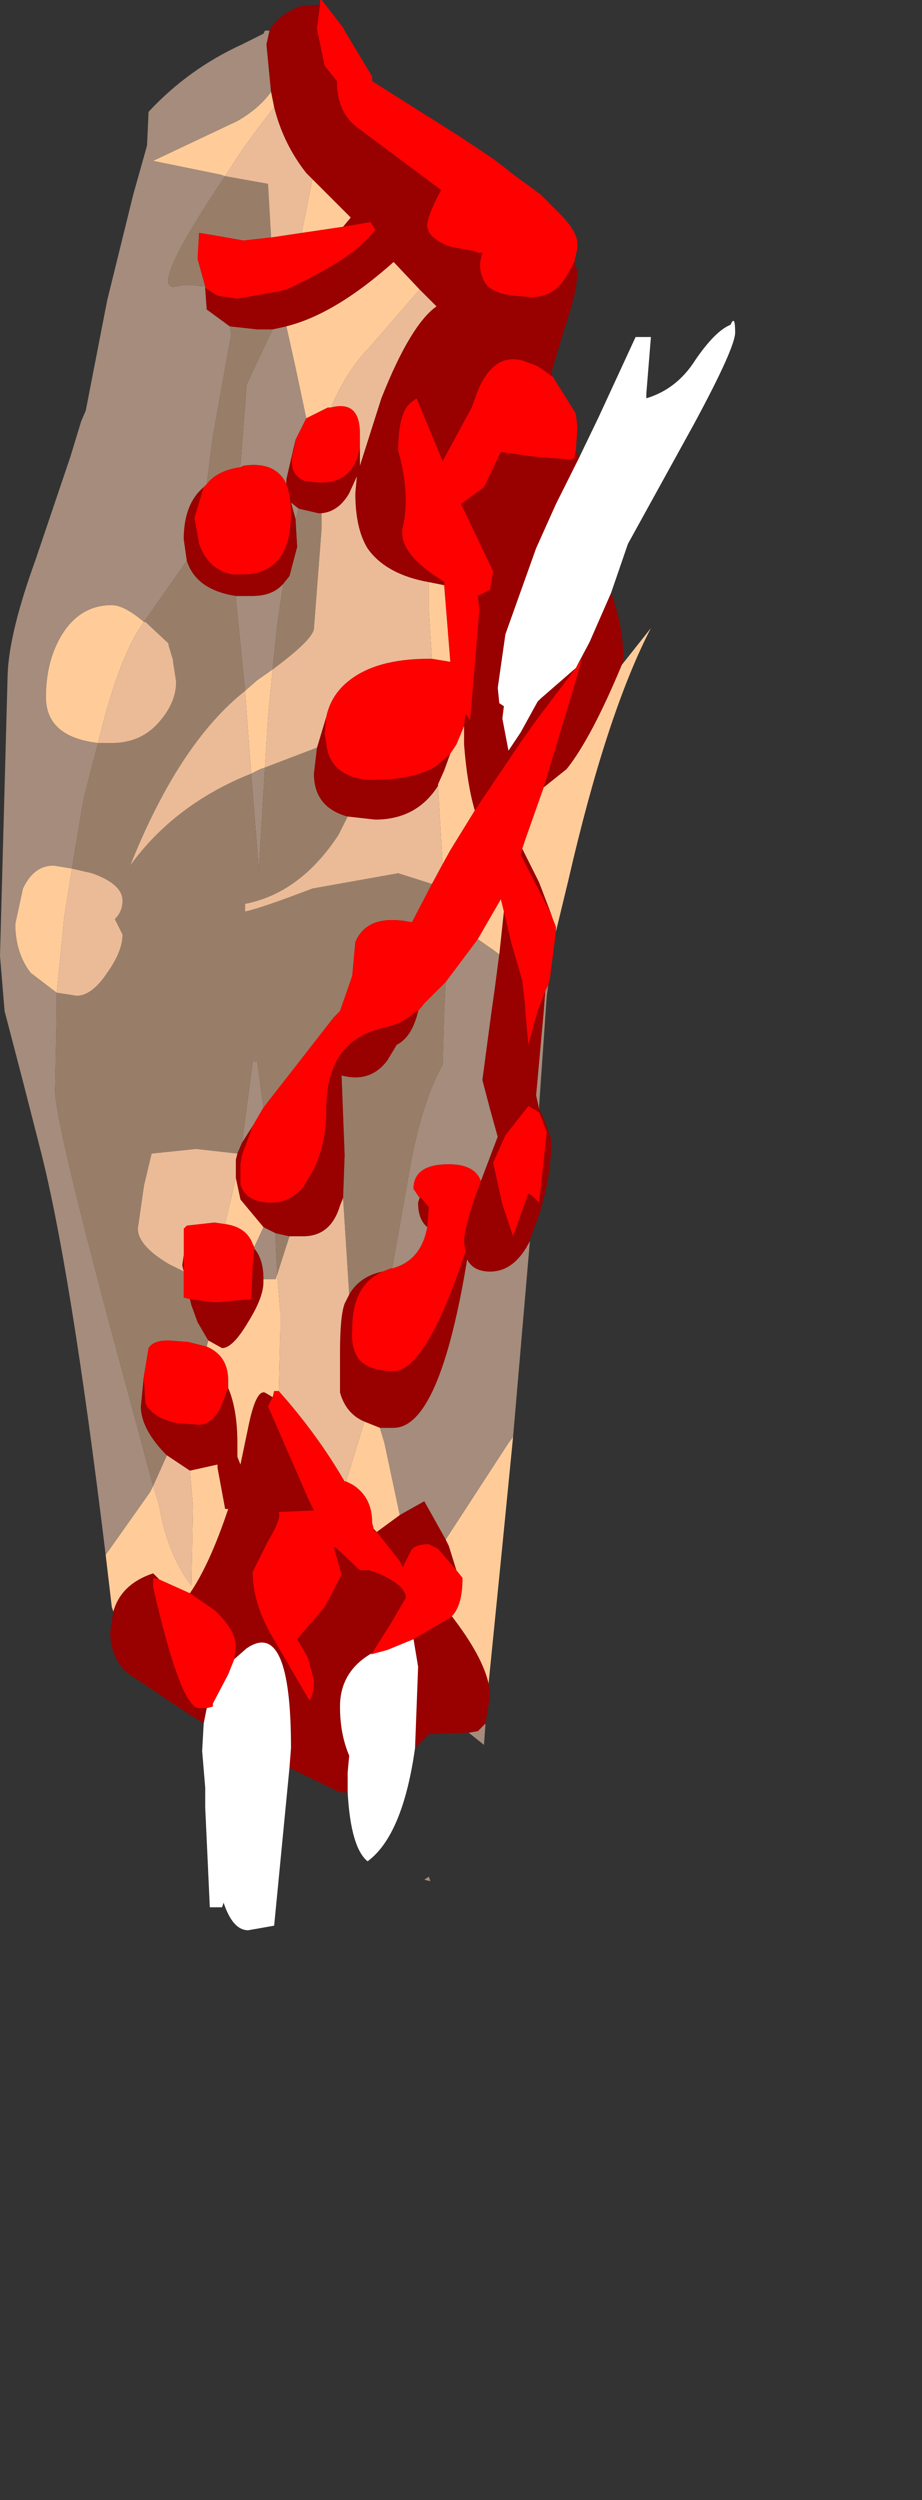 <?xml version="1.0" encoding="UTF-8" standalone="no"?>
<svg xmlns:ffdec="https://www.free-decompiler.com/flash" xmlns:xlink="http://www.w3.org/1999/xlink" ffdec:objectType="frame" height="81.6px" width="30.1px" xmlns="http://www.w3.org/2000/svg">
  <rect width="100%" height="100%" fill="#333333" stroke="none"/>
  <g transform="matrix(1.0, 0.0, 0.0, 1.0, 10.5, 39.25)">
    <use ffdec:characterId="1989" height="63.0" transform="matrix(1.0, 0.0, 0.0, 1.0, -10.5, -39.25)" width="24.0" xlink:href="#shape0"/>
  </g>
  <defs>
    <g id="shape0" transform="matrix(1.0, 0.0, 0.0, 1.0, 10.5, 39.25)">
      <path d="M7.4 -7.1 L7.35 -6.75 7.1 -3.15 7.1 -3.05 7.0 -3.5 7.25 -6.25 7.3 -6.9 7.4 -7.1 M6.8 1.25 L6.25 7.65 6.1 7.85 4.05 11.0 3.35 9.75 2.55 10.2 2.05 7.85 1.9 7.35 2.35 7.35 Q3.85 7.35 4.75 1.85 4.95 2.25 5.5 2.25 6.3 2.25 6.8 1.25 M5.35 17.0 L5.3 17.7 4.8 17.3 5.1 17.25 5.35 17.0 M-7.05 11.5 Q-8.2 2.05 -9.2 -1.8 L-9.75 -3.95 -10.35 -6.25 -10.5 -8.05 -10.25 -17.25 Q-10.2 -18.6 -9.35 -20.95 L-8.2 -24.35 -7.85 -25.5 -7.7 -25.85 -7.0 -29.45 -6.15 -32.9 -5.7 -34.5 -5.65 -35.6 Q-4.35 -37.0 -2.6 -37.8 L-1.9 -38.15 -1.85 -38.25 -1.7 -38.25 -1.8 -37.8 -1.65 -36.25 Q-2.05 -35.7 -2.75 -35.3 L-5.5 -34.0 -3.3 -33.55 -3.15 -33.5 Q-5.7 -29.7 -4.75 -29.9 L-4.5 -29.95 -4.3 -29.95 -3.8 -29.9 -3.8 -29.85 -3.75 -29.15 -3.0 -28.6 -2.95 -28.35 -3.55 -25.0 -3.75 -23.45 -3.85 -23.35 Q-4.5 -22.8 -4.5 -21.65 L-4.4 -20.95 -5.8 -18.95 Q-6.45 -19.5 -6.85 -19.5 -7.9 -19.5 -8.5 -18.5 -9.0 -17.65 -9.0 -16.5 -9.0 -15.2 -7.3 -15.0 L-7.75 -13.25 -7.8 -13.0 -8.15 -10.9 -8.75 -11.0 Q-9.4 -11.0 -9.75 -10.25 L-10.0 -9.1 Q-10.0 -8.15 -9.5 -7.5 L-8.65 -6.85 -8.65 -6.25 -8.7 -3.65 Q-8.7 -2.7 -6.9 4.05 L-5.5 9.25 -5.6 9.45 -7.05 11.5 M-1.6 -28.5 L-1.15 -28.6 -0.85 -27.25 -0.5 -25.6 -0.85 -24.9 -1.15 -23.6 -1.15 -23.45 Q-1.5 -24.2 -2.55 -24.05 L-2.65 -24.0 -2.65 -24.05 -2.45 -26.7 -1.6 -28.5 M-2.8 -19.8 L-2.25 -19.8 Q-1.6 -19.8 -1.25 -20.2 L-1.45 -18.85 -1.6 -17.4 -2.1 -17.05 -2.5 -16.7 -2.8 -19.7 -2.8 -19.8 M-0.85 -22.3 L-1.0 -22.85 -0.75 -22.65 -0.85 -22.3 M5.1 -8.6 L5.6 -8.25 5.8 -8.1 5.65 -6.95 5.55 -6.25 5.25 -4.0 5.5 -3.05 5.75 -2.15 5.2 -0.7 Q5.0 -1.25 4.15 -1.25 3.0 -1.25 3.0 -0.45 L3.2 -0.15 3.15 0.0 Q3.15 0.55 3.45 0.8 3.25 1.9 2.3 2.15 L2.95 -1.5 Q3.35 -3.45 3.95 -4.5 L4.0 -6.25 4.05 -7.2 5.1 -8.6 M-2.25 -2.5 L-2.6 -1.95 -2.25 -4.6 -2.1 -4.6 -1.9 -3.1 -2.25 -2.5 M-1.9 0.8 L-1.5 1.0 -1.5 1.3 -1.45 2.35 -1.5 2.5 -1.9 2.5 Q-1.9 1.85 -2.2 1.5 L-2.2 1.45 -1.9 0.8 M-2.3 -14.0 L-2.0 -14.15 -1.85 -14.2 -2.05 -10.85 -2.3 -14.0 M3.5 22.0 L3.55 22.15 3.35 22.1 3.5 22.0" fill="#a58c7c" fill-rule="evenodd" stroke="none"/>
      <path d="M-3.0 -28.6 L-2.1 -28.5 -1.6 -28.5 -2.45 -26.7 -2.65 -24.05 -2.65 -24.0 Q-3.4 -23.9 -3.75 -23.45 L-3.55 -25.0 -2.95 -28.35 -3.0 -28.6 M-4.4 -20.95 Q-4.1 -20.0 -2.8 -19.8 L-2.8 -19.7 -2.5 -16.7 Q-4.65 -15.0 -6.25 -11.0 -4.8 -13.0 -2.3 -14.0 L-2.05 -10.85 -1.85 -14.2 -0.15 -14.85 -0.25 -14.0 Q-0.25 -12.9 0.85 -12.6 L0.55 -12.0 Q-0.7 -10.1 -2.5 -9.75 L-2.5 -9.5 Q-2.0 -9.6 -0.3 -10.25 L2.5 -10.75 3.6 -10.4 2.95 -9.15 2.65 -9.2 Q1.45 -9.35 1.1 -8.5 L1.0 -7.4 0.6 -6.25 0.4 -6.05 -1.9 -3.1 -2.1 -4.6 -2.25 -4.6 -2.6 -1.95 -2.75 -1.6 -4.1 -1.75 -5.55 -1.6 -5.8 -0.55 -6.0 0.85 Q-6.0 1.4 -5.0 2.0 L-4.5 2.25 -4.5 2.35 -4.5 3.1 -4.3 3.15 -4.25 3.35 -4.05 3.9 -3.7 4.5 -3.75 4.7 -4.35 4.55 -5.0 4.5 Q-5.5 4.5 -5.65 4.75 L-5.8 5.65 -5.9 6.65 Q-5.9 7.35 -5.15 8.15 L-5.05 8.25 -5.5 9.25 -6.9 4.05 Q-8.7 -2.7 -8.7 -3.65 L-8.65 -6.25 -8.65 -6.85 -8.0 -6.75 Q-7.5 -6.75 -7.0 -7.5 -6.5 -8.2 -6.5 -8.75 L-6.75 -9.25 Q-6.5 -9.5 -6.5 -9.85 -6.5 -10.4 -7.5 -10.75 L-8.15 -10.9 -7.8 -13.0 -7.75 -13.25 -7.3 -15.0 -6.85 -15.0 Q-5.85 -15.0 -5.25 -15.75 -4.75 -16.35 -4.75 -17.0 L-4.85 -17.65 -4.85 -17.7 -5.0 -18.2 -5.0 -18.25 -5.75 -18.95 -5.8 -18.95 -4.4 -20.95 M-1.25 -20.2 L-1.05 -20.45 -0.8 -21.4 -0.85 -22.25 -0.85 -22.3 -0.75 -22.65 -0.1 -22.5 0.0 -22.5 0.0 -22.0 -0.25 -18.75 Q-0.25 -18.4 -1.6 -17.4 L-1.45 -18.85 -1.25 -20.2 M2.0 2.25 Q1.25 2.4 0.9 3.0 L0.7 -0.15 0.75 -1.55 0.65 -4.15 Q1.6 -3.9 2.15 -4.65 L2.45 -5.15 Q2.95 -5.4 3.15 -6.25 L3.35 -6.5 4.05 -7.2 4.0 -6.25 3.95 -4.5 Q3.35 -3.45 2.95 -1.5 L2.3 2.15 2.25 2.15 2.0 2.25 M-1.5 1.0 L-1.05 1.1 -1.45 2.35 -1.5 1.3 -1.5 1.0 M-1.65 -31.5 L-2.55 -31.4 -3.4 -31.55 -4.0 -31.65 -4.05 -30.8 -3.8 -29.9 -4.3 -29.95 -4.5 -29.95 -4.75 -29.9 Q-5.7 -29.7 -3.15 -33.5 L-1.75 -33.25 -1.65 -31.5" fill="#987e68" fill-rule="evenodd" stroke="none"/>
      <path d="M8.25 -30.7 L8.35 -30.4 Q8.35 -29.75 7.95 -28.6 L7.5 -27.1 7.55 -26.95 7.05 -27.3 6.65 -27.45 Q5.65 -27.8 5.1 -26.5 L4.9 -25.95 3.95 -24.2 3.1 -26.25 2.9 -26.1 Q2.5 -25.75 2.5 -24.55 2.9 -23.1 2.65 -22.05 2.5 -21.35 3.5 -20.6 L4.0 -20.25 4.0 -20.15 3.5 -20.25 Q2.1 -20.5 1.5 -21.35 1.1 -22.0 1.1 -23.15 L1.15 -23.7 0.9 -23.15 Q0.55 -22.55 0.0 -22.5 L-0.1 -22.5 -0.75 -22.65 -1.0 -22.85 -0.85 -22.3 -0.85 -22.25 -0.8 -21.4 -1.05 -20.45 -1.25 -20.2 Q-1.6 -19.8 -2.25 -19.8 L-2.8 -19.8 Q-4.1 -20.0 -4.4 -20.95 L-4.5 -21.65 Q-4.5 -22.8 -3.85 -23.35 L-4.15 -22.35 -4.0 -21.5 Q-3.7 -20.65 -2.9 -20.5 L-2.6 -20.5 Q-1.0 -20.5 -1.0 -22.5 -1.0 -23.05 -1.15 -23.45 L-1.15 -23.6 -0.85 -24.9 -0.9 -24.6 Q-1.15 -23.8 -0.55 -23.55 L-0.1 -23.5 0.0 -23.5 Q1.05 -23.5 1.25 -24.65 L1.25 -24.3 1.25 -24.05 1.95 -26.25 Q2.9 -28.65 3.75 -29.25 L3.2 -29.8 2.35 -30.7 Q0.45 -29.0 -1.15 -28.6 L-1.6 -28.5 -2.1 -28.5 -3.0 -28.6 -3.75 -29.15 -3.8 -29.85 -3.4 -29.6 -2.75 -29.5 -1.35 -29.75 -1.15 -29.8 Q-0.7 -30.0 -0.15 -30.3 1.25 -31.05 1.75 -31.75 L1.6 -32.0 0.7 -31.85 0.95 -32.15 -0.3 -33.4 -0.5 -33.6 Q-1.25 -34.55 -1.55 -35.75 L-1.65 -36.25 -1.8 -37.8 -1.7 -38.25 Q-1.45 -38.75 -0.7 -39.05 L-0.05 -39.1 -0.15 -38.35 -0.15 -38.3 0.1 -37.1 0.5 -36.6 Q0.5 -35.6 1.15 -35.1 L3.9 -33.05 Q3.5 -32.3 3.45 -31.95 3.4 -31.5 4.2 -31.2 L5.0 -31.05 5.1 -31.0 5.25 -31.0 Q5.1 -30.55 5.25 -30.2 5.4 -29.7 6.25 -29.6 L6.85 -29.55 Q7.6 -29.55 8.0 -30.25 L8.25 -30.7 M8.3 -24.55 L8.4 -24.3 8.1 -23.7 7.65 -22.8 7.0 -21.35 6.0 -18.55 5.75 -16.8 5.8 -16.3 5.95 -16.2 5.9 -15.8 6.1 -14.75 6.5 -15.35 7.05 -16.35 7.15 -16.45 8.3 -17.45 8.75 -18.3 9.45 -19.9 Q9.85 -18.8 9.85 -17.75 L9.8 -17.55 Q8.8 -15.15 8.0 -14.15 L7.25 -13.55 8.2 -16.7 8.5 -17.75 8.3 -17.45 7.05 -15.8 6.55 -15.1 5.0 -12.8 Q4.75 -13.65 4.65 -14.95 L4.65 -15.55 4.7 -15.95 4.85 -15.75 5.15 -19.35 5.1 -19.8 5.5 -20.0 5.6 -20.6 4.55 -22.8 5.3 -23.35 5.35 -23.45 5.85 -24.5 6.9 -24.35 8.15 -24.25 8.25 -24.3 8.3 -24.55 M7.1 -3.05 L7.25 -2.75 7.5 -2.05 Q7.5 -0.9 7.1 0.4 L6.8 1.2 6.8 1.25 Q6.3 2.25 5.5 2.25 4.95 2.25 4.75 1.85 3.85 7.35 2.35 7.35 L1.9 7.35 1.4 7.15 Q0.8 6.9 0.6 6.2 L0.6 4.9 Q0.6 3.7 0.75 3.3 L0.9 3.0 Q1.25 2.4 2.0 2.25 1.05 2.65 1.0 4.0 L1.0 4.05 1.0 4.15 Q0.95 4.8 1.25 5.15 1.6 5.5 2.35 5.5 3.4 5.5 4.7 1.6 L4.65 1.3 Q4.65 0.75 5.2 -0.7 L5.75 -2.15 5.5 -3.05 5.25 -4.0 5.55 -6.25 5.65 -6.95 5.8 -8.1 5.95 -9.5 6.2 -8.45 6.55 -7.25 6.65 -6.4 6.65 -6.25 6.75 -5.15 7.05 -6.25 7.3 -6.9 7.25 -6.25 7.0 -3.5 7.1 -3.05 M5.45 15.7 L5.5 16.1 5.35 17.0 5.1 17.25 4.8 17.3 3.5 17.35 3.05 17.8 3.15 15.15 3.0 14.25 4.2 13.55 4.25 13.5 Q5.25 14.8 5.45 15.7 M0.85 19.25 L0.6 19.25 -1.05 18.45 -1.0 17.8 Q-1.0 13.55 -2.45 14.55 L-2.85 14.9 -2.8 14.5 Q-2.8 13.95 -3.5 13.3 L-4.3 12.75 Q-3.65 11.8 -3.05 10.0 L-3.15 10.0 -3.4 8.65 -3.4 8.55 -4.3 8.75 -5.05 8.25 -5.15 8.15 Q-5.9 7.35 -5.9 6.65 L-5.8 5.65 -5.8 5.8 -5.75 6.55 Q-5.5 7.05 -4.7 7.2 L-4.0 7.25 Q-3.6 7.25 -3.3 6.7 L-3.05 6.05 Q-2.75 6.75 -2.75 7.85 L-2.75 8.3 -2.65 8.55 -2.4 7.35 Q-2.15 6.1 -1.85 6.2 L-1.6 6.35 -1.75 6.65 -0.4 9.75 -0.25 10.05 -1.4 10.1 Q-1.3 10.3 -1.75 11.05 L-2.25 12.05 Q-2.25 13.05 -1.65 14.1 L-0.4 16.25 Q-0.25 16.05 -0.25 15.6 L-0.45 14.85 -0.8 14.25 0.1 13.2 0.65 12.15 0.4 11.25 0.45 11.25 1.25 12.0 1.55 12.0 1.85 12.1 Q2.75 12.5 2.75 12.9 L2.25 13.75 1.65 14.7 Q0.6 15.3 0.6 16.45 0.6 17.35 0.9 18.05 L0.85 18.6 0.85 19.25 M-3.85 17.0 L-4.25 16.75 -6.35 15.35 Q-6.9 14.85 -6.9 14.0 L-6.8 13.35 Q-6.55 12.45 -5.5 12.1 L-5.3 12.3 -5.5 12.25 -5.5 12.55 Q-4.6 16.5 -4.0 16.5 L-3.75 16.5 -3.85 17.0 M3.8 -13.6 Q3.1 -12.5 1.75 -12.5 L0.85 -12.6 Q-0.25 -12.9 -0.25 -14.0 L-0.15 -14.85 0.15 -15.85 0.1 -15.3 0.15 -15.0 Q0.25 -13.95 1.45 -13.8 L1.75 -13.8 Q3.0 -13.8 3.75 -14.25 L4.2 -14.65 4.0 -14.1 3.8 -13.65 3.8 -13.6 M6.55 -11.55 L7.1 -10.45 7.5 -9.4 6.5 -11.35 6.55 -11.55 M3.15 -6.25 Q2.95 -5.4 2.45 -5.15 L2.15 -4.65 Q1.6 -3.9 0.65 -4.15 L0.75 -1.55 0.7 -0.15 0.6 0.1 Q0.3 1.1 -0.6 1.1 L-1.05 1.1 -1.5 1.0 -1.9 0.8 -2.65 -0.1 -2.8 -0.8 -2.8 -1.4 -2.75 -1.6 -2.6 -1.95 -2.25 -2.5 -2.6 -1.55 -2.65 -1.25 -2.65 -0.6 Q-2.5 -0.05 -1.75 0.0 L-1.6 0.0 Q-1.05 0.0 -0.6 -0.5 L-0.25 -1.1 Q0.15 -1.95 0.15 -3.0 0.15 -4.0 0.5 -4.65 0.95 -5.45 2.0 -5.7 2.5 -5.8 2.85 -6.05 L3.1 -6.25 3.15 -6.25 M3.2 -0.15 L3.25 -0.15 3.5 0.15 3.45 0.8 Q3.15 0.55 3.15 0.0 L3.2 -0.15 M7.35 -2.3 L7.1 -2.95 6.75 -3.15 6.0 -2.2 5.6 -1.3 5.9 0.05 6.25 1.1 6.75 -0.3 6.9 -0.2 7.1 0.0 7.35 -2.3 M-3.7 4.5 L-4.05 3.9 -4.25 3.35 -4.3 3.15 -3.55 3.25 -3.35 3.25 -2.3 3.15 -2.25 2.05 -2.2 1.5 Q-1.9 1.85 -1.9 2.5 L-1.9 2.6 Q-1.9 3.1 -2.4 3.9 -2.9 4.75 -3.25 4.75 L-3.7 4.5 M-4.5 2.35 L-4.5 2.25 -4.55 2.05 -4.5 1.7 -4.5 2.35 M1.7 10.65 L1.8 10.75 2.55 10.2 3.35 9.75 4.05 11.0 4.15 11.2 4.4 12.0 3.8 11.3 3.5 11.15 Q3.0 11.15 2.9 11.4 L2.65 11.9 2.55 11.7 1.8 10.75 1.7 10.7 1.7 10.65" fill="#990000" fill-rule="evenodd" stroke="none"/>
      <path d="M-0.05 -39.1 L-0.05 -39.25 0.0 -39.25 0.7 -38.35 0.75 -38.25 1.65 -36.75 1.65 -36.6 4.5 -34.8 5.55 -34.1 5.95 -33.8 6.2 -33.6 7.15 -32.9 7.75 -32.3 Q8.35 -31.7 8.35 -31.3 L8.35 -31.15 8.25 -30.7 8.0 -30.25 Q7.6 -29.55 6.85 -29.55 L6.25 -29.6 Q5.4 -29.7 5.25 -30.2 5.1 -30.55 5.25 -31.0 L5.1 -31.0 5.0 -31.05 4.2 -31.2 Q3.4 -31.5 3.45 -31.95 3.5 -32.3 3.9 -33.05 L1.15 -35.1 Q0.5 -35.6 0.5 -36.6 L0.1 -37.1 -0.15 -38.3 -0.15 -38.35 -0.05 -39.1 M7.55 -26.95 L8.3 -25.75 8.35 -25.3 8.3 -24.55 8.25 -24.3 8.15 -24.25 6.9 -24.35 5.85 -24.5 5.35 -23.45 5.3 -23.35 4.55 -22.8 5.6 -20.6 5.5 -20.0 5.1 -19.8 5.15 -19.35 4.85 -15.75 4.7 -15.95 4.65 -15.55 4.4 -14.95 4.2 -14.65 3.75 -14.25 Q3.0 -13.8 1.75 -13.8 L1.45 -13.8 Q0.25 -13.95 0.15 -15.0 L0.1 -15.3 0.15 -15.85 Q0.3 -16.55 0.85 -17.0 1.75 -17.75 3.5 -17.75 L3.6 -17.75 4.2 -17.65 4.0 -20.15 4.0 -20.25 3.5 -20.6 Q2.5 -21.35 2.65 -22.05 2.9 -23.1 2.5 -24.55 2.5 -25.75 2.9 -26.1 L3.1 -26.25 3.95 -24.2 4.9 -25.95 5.1 -26.5 Q5.65 -27.8 6.65 -27.45 L7.05 -27.3 7.55 -26.95 M7.65 -8.85 L7.45 -7.3 7.4 -7.1 7.3 -6.9 7.05 -6.25 6.75 -5.15 6.65 -6.25 6.65 -6.4 6.55 -7.25 6.2 -8.45 5.95 -9.5 5.85 -9.9 5.1 -8.6 4.05 -7.2 3.35 -6.5 3.15 -6.25 3.1 -6.25 2.85 -6.05 Q2.5 -5.8 2.0 -5.7 0.95 -5.45 0.5 -4.65 0.15 -4.0 0.15 -3.0 0.15 -1.95 -0.25 -1.1 L-0.6 -0.5 Q-1.05 0.0 -1.6 0.0 L-1.75 0.0 Q-2.5 -0.05 -2.65 -0.6 L-2.65 -1.25 -2.6 -1.55 -2.25 -2.5 -1.9 -3.1 0.4 -6.05 0.6 -6.25 1.0 -7.4 1.1 -8.5 Q1.45 -9.35 2.65 -9.2 L2.95 -9.15 3.6 -10.4 3.95 -11.05 4.2 -11.5 5.0 -12.8 6.55 -15.1 7.05 -15.8 8.3 -17.45 8.5 -17.75 8.2 -16.7 7.25 -13.55 6.65 -11.85 6.55 -11.55 6.5 -11.35 7.5 -9.4 7.55 -9.25 7.65 -9.0 7.65 -8.85 M-0.65 -31.65 L0.7 -31.85 1.6 -32.0 1.75 -31.75 Q1.25 -31.05 -0.15 -30.3 -0.7 -30.0 -1.15 -29.8 L-1.35 -29.75 -2.75 -29.5 -3.4 -29.6 -3.8 -29.85 -3.8 -29.9 -4.05 -30.8 -4.0 -31.65 -3.4 -31.55 -2.55 -31.4 -1.65 -31.5 -0.65 -31.65 M1.25 -24.65 Q1.05 -23.5 0.0 -23.5 L-0.1 -23.5 -0.55 -23.55 Q-1.15 -23.8 -0.9 -24.6 L-0.85 -24.9 -0.5 -25.6 0.2 -25.95 0.3 -25.95 Q1.25 -26.2 1.25 -25.1 L1.25 -24.65 M-1.15 -23.45 Q-1.0 -23.05 -1.0 -22.5 -1.0 -20.5 -2.6 -20.5 L-2.9 -20.5 Q-3.7 -20.65 -4.0 -21.5 L-4.15 -22.35 -3.85 -23.35 -3.75 -23.45 Q-3.4 -23.9 -2.65 -24.0 L-2.55 -24.05 Q-1.5 -24.2 -1.15 -23.45 M5.2 -0.7 Q4.65 0.75 4.65 1.3 L4.7 1.6 Q3.4 5.5 2.35 5.5 1.6 5.5 1.25 5.15 0.95 4.8 1.0 4.15 L1.0 4.05 1.0 4.0 Q1.05 2.65 2.0 2.25 L2.25 2.15 2.3 2.15 Q3.25 1.9 3.45 0.8 L3.5 0.15 3.25 -0.15 3.2 -0.15 3.0 -0.45 Q3.0 -1.25 4.15 -1.25 5.0 -1.25 5.2 -0.7 M7.35 -2.3 L7.1 0.0 6.9 -0.2 6.75 -0.3 6.25 1.1 5.9 0.05 5.6 -1.3 6.0 -2.2 6.75 -3.15 7.1 -2.95 7.35 -2.3 M-5.8 5.65 L-5.65 4.75 Q-5.5 4.5 -5.0 4.5 L-4.35 4.55 -3.75 4.7 Q-3.05 5.0 -3.05 5.8 L-3.05 6.05 -3.3 6.7 Q-3.6 7.25 -4.0 7.25 L-4.7 7.2 Q-5.5 7.05 -5.75 6.55 L-5.8 5.8 -5.8 5.65 M-4.3 3.15 L-4.5 3.1 -4.5 2.35 -4.5 1.7 -4.5 0.85 -4.4 0.75 -3.5 0.65 -3.15 0.7 Q-2.45 0.8 -2.25 1.35 L-2.2 1.45 -2.2 1.5 -2.25 2.05 -2.3 3.15 -3.35 3.25 -3.55 3.25 -4.3 3.15 M-1.6 6.35 L-1.55 6.15 -1.4 6.15 Q-0.15 7.55 0.75 9.1 L0.8 9.1 1.0 9.2 Q1.65 9.6 1.65 10.45 L1.7 10.65 1.7 10.7 1.8 10.75 2.55 11.7 2.65 11.9 2.9 11.4 Q3.0 11.15 3.5 11.15 L3.8 11.3 4.4 12.0 4.6 12.25 Q4.6 13.15 4.25 13.5 L4.2 13.55 3.0 14.25 2.15 14.6 1.6 14.75 1.65 14.7 2.25 13.75 2.75 12.9 Q2.75 12.5 1.85 12.1 L1.55 12.0 1.25 12.0 0.45 11.25 0.4 11.25 0.65 12.15 0.1 13.2 -0.8 14.25 -0.45 14.85 -0.25 15.6 Q-0.25 16.05 -0.4 16.25 L-1.65 14.1 Q-2.25 13.05 -2.25 12.05 L-1.75 11.05 Q-1.3 10.3 -1.4 10.1 L-0.25 10.05 -0.4 9.75 -1.75 6.65 -1.6 6.35 M-3.75 16.5 L-4.0 16.5 Q-4.6 16.5 -5.5 12.55 L-5.5 12.25 -5.3 12.3 -4.3 12.75 -3.5 13.3 Q-2.8 13.95 -2.8 14.5 L-2.85 14.9 -3.05 15.4 -3.55 16.35 -3.55 16.45 -3.75 16.5" fill="#ff0000" fill-rule="evenodd" stroke="none"/>
      <path d="M-0.3 -33.4 L-0.65 -31.65 -1.65 -31.5 -1.75 -33.25 -3.15 -33.5 -2.7 -34.2 -2.6 -34.35 -2.05 -35.1 -1.55 -35.75 Q-1.25 -34.55 -0.5 -33.6 L-0.3 -33.4 M3.2 -29.8 L3.75 -29.25 Q2.9 -28.65 1.95 -26.25 L1.25 -24.05 1.25 -24.3 1.25 -24.65 1.25 -25.1 Q1.25 -26.2 0.3 -25.95 0.85 -27.2 1.55 -27.9 L3.2 -29.8 M0.0 -22.5 Q0.55 -22.55 0.9 -23.15 L1.15 -23.7 1.1 -23.15 Q1.1 -22.0 1.5 -21.35 2.1 -20.5 3.5 -20.25 L3.5 -19.35 3.6 -17.75 3.5 -17.75 Q1.75 -17.75 0.85 -17.0 0.3 -16.55 0.15 -15.85 L-0.15 -14.85 -1.85 -14.2 -1.75 -15.85 -1.6 -17.4 Q-0.25 -18.4 -0.25 -18.75 L0.0 -22.0 0.0 -22.5 M0.85 -12.6 L1.75 -12.5 Q3.1 -12.5 3.8 -13.6 L3.95 -11.05 3.6 -10.4 2.5 -10.75 -0.3 -10.25 Q-2.0 -9.6 -2.5 -9.5 L-2.5 -9.75 Q-0.7 -10.1 0.55 -12.0 L0.85 -12.6 M0.9 3.0 L0.75 3.3 Q0.6 3.7 0.6 4.9 L0.6 6.2 Q0.8 6.9 1.4 7.15 L0.8 9.1 0.75 9.1 Q-0.15 7.55 -1.4 6.15 L-1.35 4.15 -1.35 3.6 -1.45 2.35 -1.05 1.1 -0.6 1.1 Q0.3 1.1 0.6 0.1 L0.7 -0.15 0.9 3.0 M-2.75 -1.6 L-2.8 -1.4 -2.8 -0.8 -3.15 0.7 -3.5 0.65 -4.4 0.75 -4.5 0.85 -4.5 1.7 -4.55 2.05 -4.5 2.25 -5.0 2.0 Q-6.0 1.4 -6.0 0.85 L-5.8 -0.55 -5.55 -1.6 -4.1 -1.75 -2.75 -1.6 M-7.3 -15.0 Q-6.7 -17.5 -6.0 -18.65 L-5.8 -18.95 -5.75 -18.95 -5.0 -18.25 -5.0 -18.2 -4.85 -17.7 -4.85 -17.65 -4.75 -17.0 Q-4.75 -16.35 -5.25 -15.75 -5.85 -15.0 -6.85 -15.0 L-7.3 -15.0 M-8.15 -10.9 L-7.5 -10.75 Q-6.5 -10.4 -6.5 -9.85 -6.5 -9.5 -6.75 -9.25 L-6.5 -8.75 Q-6.5 -8.2 -7.0 -7.5 -7.5 -6.75 -8.0 -6.75 L-8.65 -6.85 -8.4 -9.35 -8.15 -10.9 M-5.5 9.25 L-5.05 8.25 -4.3 8.75 -4.2 9.9 -4.25 12.5 -4.5 12.15 Q-5.1 11.15 -5.3 9.9 L-5.5 9.25 M-2.3 -14.0 Q-4.8 -13.0 -6.25 -11.0 -4.65 -15.0 -2.5 -16.7 L-2.3 -14.0" fill="#ebbb98" fill-rule="evenodd" stroke="none"/>
      <path d="M9.8 -17.55 L10.75 -18.75 Q9.3 -15.95 8.05 -10.5 L7.65 -8.85 7.65 -9.0 7.55 -9.25 7.5 -9.4 7.1 -10.45 6.55 -11.55 6.65 -11.85 7.25 -13.55 8.0 -14.15 Q8.8 -15.15 9.8 -17.55 M6.25 7.65 L5.9 11.2 5.45 15.7 Q5.25 14.8 4.25 13.5 4.6 13.15 4.6 12.25 L4.4 12.0 4.15 11.2 4.05 11.0 6.1 7.85 6.25 7.65 M-6.8 13.35 L-6.85 13.2 -7.05 11.5 -5.6 9.45 -5.5 9.25 -5.3 9.9 Q-5.1 11.15 -4.5 12.15 L-4.25 12.5 -4.2 9.9 -4.3 8.75 -3.4 8.55 -3.4 8.65 -3.15 10.0 -3.05 10.0 Q-3.65 11.8 -4.3 12.75 L-5.3 12.3 -5.5 12.1 Q-6.55 12.45 -6.8 13.35 M-0.3 -33.4 L0.95 -32.15 0.7 -31.85 -0.65 -31.65 -0.3 -33.4 M-1.15 -28.6 Q0.45 -29.0 2.35 -30.7 L3.2 -29.8 1.55 -27.9 Q0.85 -27.2 0.3 -25.95 L0.2 -25.95 -0.5 -25.6 -0.85 -27.25 -1.15 -28.6 M3.5 -20.25 L4.0 -20.15 4.2 -17.65 3.6 -17.75 3.5 -19.35 3.5 -20.25 M4.65 -15.55 L4.65 -14.95 Q4.75 -13.65 5.0 -12.8 L4.2 -11.5 3.95 -11.05 3.8 -13.6 3.8 -13.65 4.0 -14.1 4.2 -14.65 4.4 -14.95 4.65 -15.55 M5.1 -8.6 L5.85 -9.9 5.95 -9.5 5.8 -8.1 5.6 -8.25 5.1 -8.6 M1.4 7.15 L1.9 7.35 2.05 7.85 2.55 10.2 1.8 10.75 1.7 10.65 1.65 10.45 Q1.65 9.6 1.0 9.2 L0.8 9.1 1.4 7.15 M-2.8 -0.8 L-2.65 -0.1 -1.9 0.8 -2.2 1.45 -2.25 1.35 Q-2.45 0.8 -3.15 0.7 L-2.8 -0.8 M-1.65 -36.25 L-1.55 -35.75 -2.05 -35.1 -2.6 -34.35 -2.7 -34.2 -3.15 -33.5 -3.3 -33.55 -5.5 -34.0 -2.75 -35.3 Q-2.05 -35.7 -1.65 -36.25 M-2.5 -16.7 L-2.1 -17.05 -1.6 -17.4 -1.75 -15.85 -1.85 -14.2 -2.0 -14.15 -2.3 -14.0 -2.5 -16.7 M-5.8 -18.95 L-6.0 -18.65 Q-6.7 -17.5 -7.3 -15.0 -9.0 -15.2 -9.0 -16.5 -9.0 -17.65 -8.5 -18.5 -7.9 -19.5 -6.85 -19.5 -6.45 -19.5 -5.8 -18.95 M-3.75 4.7 L-3.7 4.5 -3.25 4.75 Q-2.9 4.75 -2.4 3.9 -1.9 3.1 -1.9 2.6 L-1.9 2.5 -1.5 2.5 -1.45 2.35 -1.35 3.6 -1.35 4.15 -1.4 6.15 -1.55 6.15 -1.6 6.35 -1.85 6.2 Q-2.15 6.1 -2.4 7.35 L-2.65 8.55 -2.75 8.3 -2.75 7.85 Q-2.75 6.75 -3.05 6.05 L-3.05 5.8 Q-3.05 5.0 -3.75 4.7 M-8.65 -6.85 L-9.5 -7.5 Q-10.0 -8.15 -10.0 -9.1 L-9.75 -10.25 Q-9.4 -11.0 -8.75 -11.0 L-8.15 -10.9 -8.4 -9.35 -8.65 -6.85" fill="#ffcc99" fill-rule="evenodd" stroke="none"/>
      <path d="M8.4 -24.3 L9.05 -25.65 10.25 -28.25 10.75 -28.25 10.6 -26.4 10.6 -26.25 Q11.6 -26.55 12.2 -27.5 12.85 -28.45 13.35 -28.65 13.5 -29.0 13.5 -28.4 13.5 -27.9 12.15 -25.4 L10.0 -21.5 9.45 -19.9 8.75 -18.3 8.3 -17.45 7.15 -16.45 7.05 -16.35 6.5 -15.35 6.1 -14.75 5.9 -15.8 5.95 -16.2 5.8 -16.3 5.75 -16.8 6.0 -18.55 7.0 -21.35 7.65 -22.8 8.1 -23.7 8.4 -24.3 M3.05 17.8 Q2.65 20.65 1.5 21.5 0.95 21.05 0.85 19.25 L0.85 18.6 0.9 18.05 Q0.6 17.35 0.6 16.45 0.6 15.3 1.65 14.7 L1.6 14.75 2.15 14.6 3.0 14.25 3.15 15.15 3.05 17.8 M-1.05 18.45 L-1.55 23.6 -2.4 23.75 Q-2.9 23.75 -3.2 22.85 L-3.25 23.0 -3.65 23.0 -3.8 19.75 -3.8 19.1 -3.9 17.9 -3.85 17.0 -3.75 16.5 -3.55 16.45 -3.55 16.35 -3.05 15.4 -2.85 14.9 -2.45 14.55 Q-1.0 13.55 -1.0 17.8 L-1.05 18.45" fill="#ffffff" fill-rule="evenodd" stroke="none"/>
    </g>
  </defs>
</svg>
